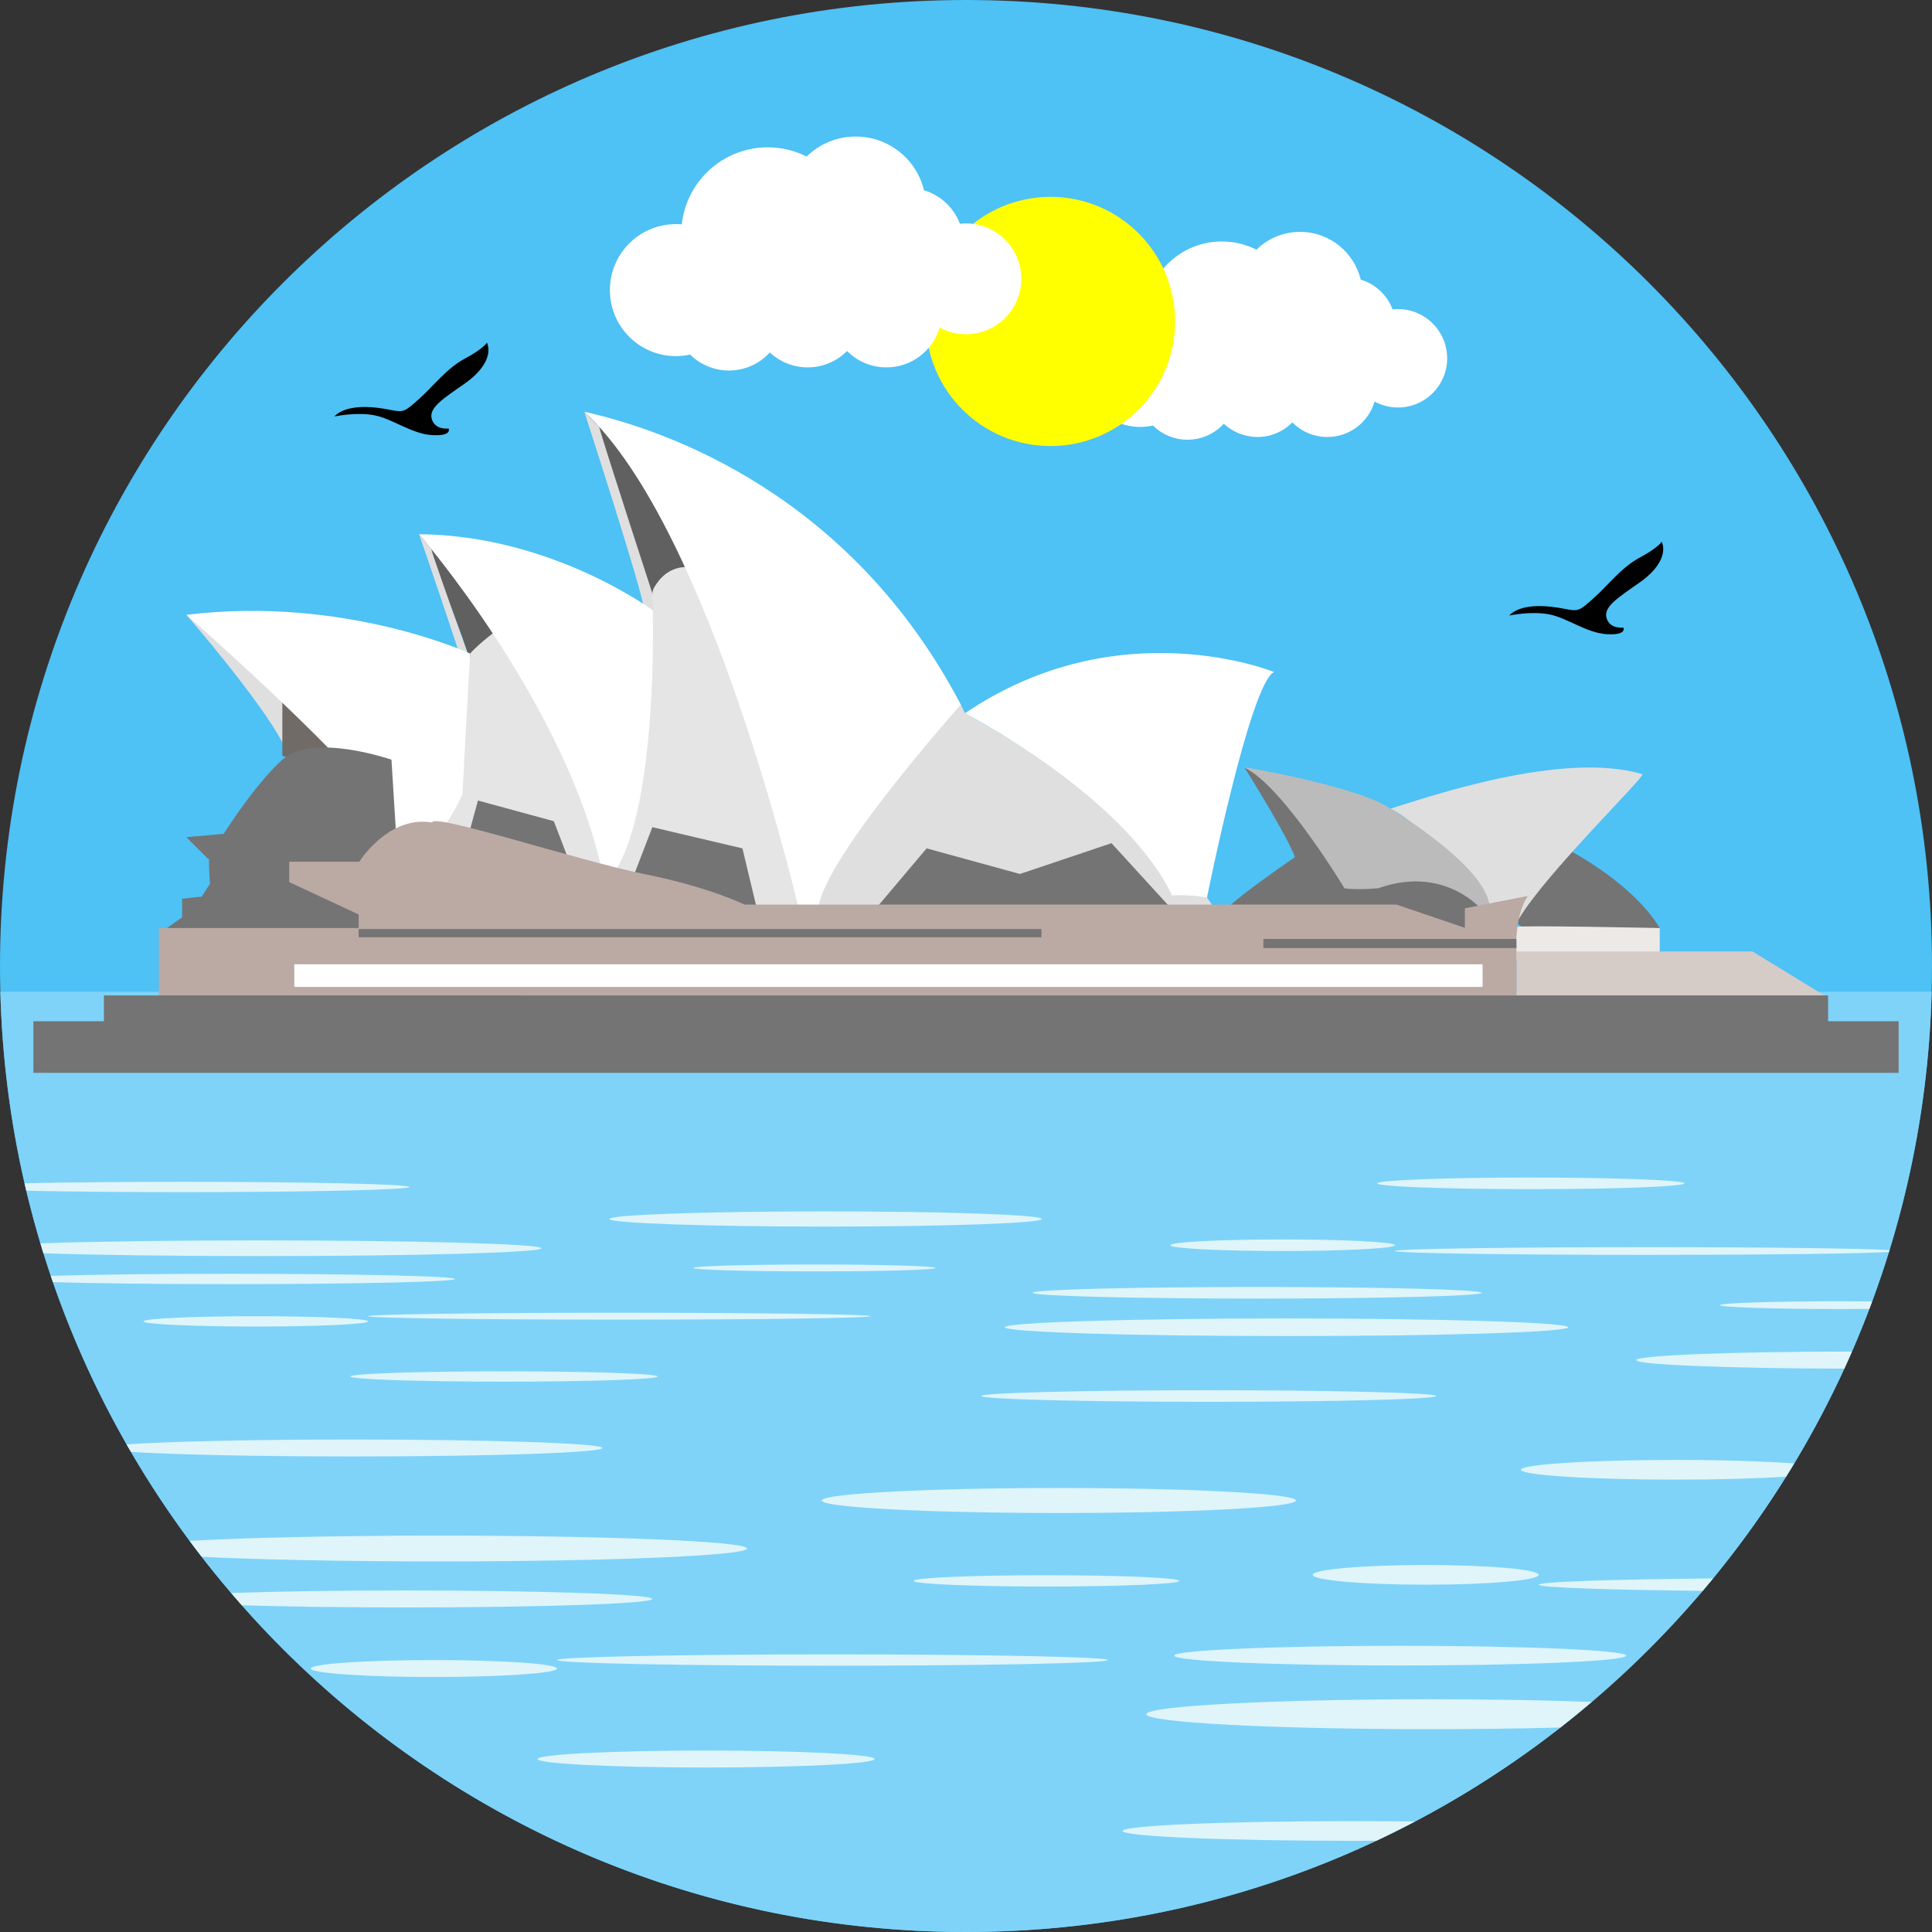 <?xml version="1.0" encoding="iso-8859-1"?>
<!-- Generator: Adobe Illustrator 19.0.0, SVG Export Plug-In . SVG Version: 6.00 Build 0)  -->
<svg version="1.1" id="Layer_1" xmlns="http://www.w3.org/2000/svg" xmlns:xlink="http://www.w3.org/1999/xlink" x="0px" y="0px"
	 viewBox="0 0 512 512" style="enable-background:new 0 0 512 512;" xml:space="preserve">
<rect x="0" y="0" width="512" height="512" fill="#333333" stroke="none"/>
<path style="fill:#4EC1F5;" d="M256.005,0C397.384,0,512,114.616,512,256.005C512,397.384,397.384,512,256.005,512
	C114.616,512,0,397.384,0,256.005C0,114.616,114.616,0,256.005,0z"/>
<path style="fill:#FFFFFF;" d="M323.813,63.989c3.302,0,6.408,0.791,9.162,2.178c2.979-2.921,7.052-4.718,11.555-4.718
	c7.795,0,14.329,5.392,16.078,12.649c3.888,1.172,7.013,4.112,8.439,7.883c0.469-0.049,0.947-0.068,1.426-0.068
	c7.199,0,13.04,5.831,13.04,13.04c0,7.199-5.841,13.04-13.04,13.04c-2.247,0-4.356-0.567-6.193-1.563
	c-1.592,5.421-6.593,9.377-12.522,9.377c-3.624,0-6.906-1.475-9.27-3.868c-2.364,2.393-5.636,3.868-9.26,3.868
	c-3.448,0-6.584-1.338-8.908-3.516c-2.383,2.598-5.812,4.239-9.631,4.239c-3.565,0-6.798-1.426-9.143-3.751
	c-1.084,0.234-2.208,0.361-3.35,0.361c-8.576,0-15.531-6.955-15.531-15.541c0-8.576,6.955-15.531,15.531-15.531
	c0.469,0,0.928,0.02,1.387,0.068C304.688,71.93,313.322,63.989,323.813,63.989z"/>
<path style="fill:#FFFF00;" d="M278.393,52.17c18.246,0,33.025,14.779,33.025,33.015c0,18.246-14.779,33.025-33.025,33.025
	c-18.237,0-33.015-14.779-33.015-33.025C245.378,66.949,260.156,52.17,278.393,52.17z"/>
<g>
	<path style="fill:#7FD3F9;" d="M511.912,262.823H0.098C3.712,401.057,116.892,512,256.005,512
		C395.108,512,508.288,401.057,511.912,262.823z"/>
	<path style="fill:#DFF5F9;" d="M218.799,321.029c31.638,0,57.298,0.899,57.298,2.012s-25.66,2.022-57.298,2.022
		s-57.288-0.908-57.288-2.022S187.161,321.029,218.799,321.029z M500.747,331.286l-0.156,0.508
		c-7.492,0.44-33.474,0.762-64.38,0.762c-36.766,0-66.558-0.459-66.558-1.026c0-0.567,29.792-1.026,66.558-1.026
		C467.332,330.504,493.461,330.836,500.747,331.286z M496.137,344.892l-0.752,1.983c-2.403,0.02-4.913,0.029-7.492,0.029
		c-17.729,0-32.107-0.459-32.107-1.026c0-0.567,14.378-1.026,32.107-1.026C490.745,344.853,493.51,344.863,496.137,344.892z
		 M490.775,358.176c-0.654,1.514-1.328,3.028-2.022,4.532c-30.642-0.049-55.149-1.045-55.149-2.266
		C433.603,359.192,459.195,358.176,490.775,358.176z M475.478,387.831c-0.703,1.172-1.426,2.335-2.149,3.497
		c-7.433,0.488-17.816,0.791-29.313,0.791c-22.622,0-40.966-1.172-40.966-2.618c0-1.436,18.344-2.608,40.966-2.608
		C456.665,386.894,467.967,387.265,475.478,387.831z M453.979,418.307c-0.908,1.104-1.836,2.198-2.755,3.282
		c-25.387-0.244-43.447-0.879-43.447-1.631C407.777,419.186,427.166,418.532,453.979,418.307z M421.814,451.029
		c-2.715,2.315-5.47,4.571-8.283,6.779c-10.373,0.283-22.153,0.44-34.646,0.44c-41.474,0-75.095-1.768-75.095-3.966
		c0-2.188,33.621-3.966,75.095-3.966C394.855,450.316,409.653,450.58,421.814,451.029z M374.967,482.716
		c-3.37,1.778-6.789,3.487-10.256,5.109c-2.159,0.01-4.347,0.01-6.564,0.01c-33.504,0-60.668-1.162-60.668-2.608
		c0-1.446,27.164-2.608,60.668-2.608C363.978,482.618,369.624,482.657,374.967,482.716z M64.096,425.418
		c-0.957-1.084-1.895-2.168-2.833-3.262c11.819-0.41,28.209-0.664,46.319-0.664c36.043,0,65.269,1.006,65.269,2.247
		s-29.225,2.247-65.269,2.247C90.87,425.985,75.642,425.77,64.096,425.418z M53.469,412.573c-1.084-1.397-2.159-2.803-3.214-4.229
		c14.906-0.84,38.847-1.387,65.855-1.387c45.205,0,81.864,1.534,81.864,3.419s-36.659,3.419-81.864,3.419
		C90.968,413.794,68.482,413.316,53.469,412.573z M34.705,384.755l-1.153-1.973c10.539-0.772,33.416-1.299,59.945-1.299
		c36.532,0,66.138,1.006,66.138,2.247c0,1.241-29.606,2.247-66.138,2.247C67.896,385.976,45.684,385.477,34.705,384.755z
		 M14.036,339.784l-0.586-1.67c10.862-0.332,28.141-0.547,47.608-0.547c32.869,0,59.515,0.615,59.515,1.377
		c0,0.752-26.647,1.367-59.515,1.367C41.933,340.311,24.927,340.106,14.036,339.784z M11.506,332.135
		c-0.273-0.879-0.518-1.768-0.781-2.647c13.685-0.469,34.627-0.772,58.109-0.772c41.22,0,74.636,0.928,74.636,2.081
		c0,1.153-33.416,2.081-74.636,2.081C45.801,332.878,25.201,332.585,11.506,332.135z M6.984,315.559
		c-0.156-0.664-0.332-1.319-0.479-1.983c10.833-0.234,25.523-0.381,41.718-0.381c33.299,0,60.297,0.606,60.297,1.367
		c0,0.752-26.998,1.367-60.297,1.367C32.273,315.93,17.768,315.794,6.984,315.559z M280.6,394.337
		c34.705,0,62.836,1.485,62.836,3.311c0,1.836-28.131,3.311-62.836,3.311s-62.836-1.475-62.836-3.311
		C217.764,395.822,245.895,394.337,280.6,394.337z M377.839,414.742c16.537,0,29.938,1.162,29.938,2.608
		c0,1.446-13.401,2.608-29.938,2.608c-16.527,0-29.938-1.162-29.938-2.608C347.901,415.904,361.312,414.742,377.839,414.742z
		 M371.06,441.369c33.074,0,59.877-1.162,59.877-2.608c0-1.436-26.803-2.608-59.877-2.608c-33.064,0-59.877,1.172-59.877,2.608
		C311.183,440.207,337.996,441.369,371.06,441.369z M114.977,444.426c18.022,0,32.634-1.006,32.634-2.247
		s-14.613-2.247-32.634-2.247c-18.031,0-32.644,1.006-32.644,2.247S96.946,444.426,114.977,444.426z M220.616,438.429
		c40.322,0,73.005,0.674,73.005,1.504s-32.683,1.494-73.005,1.494s-73.005-0.664-73.005-1.494S180.294,438.429,220.616,438.429z
		 M187.122,463.913c24.664,0,44.658,1.006,44.658,2.247c0,1.241-19.995,2.247-44.658,2.247s-44.668-1.006-44.668-2.247
		C142.454,464.919,162.458,463.913,187.122,463.913z M277.309,417.447c19.448,0,35.203,0.674,35.203,1.504
		c0,0.83-15.755,1.494-35.203,1.494c-19.458,0-35.223-0.664-35.223-1.494C242.086,418.121,257.851,417.447,277.309,417.447z
		 M339.891,328.463c16.429,0,29.753,0.684,29.753,1.534s-13.323,1.534-29.753,1.534c-16.439,0-29.753-0.684-29.753-1.534
		S323.452,328.463,339.891,328.463z M333.151,344.14c32.869,0,59.515-0.694,59.515-1.534c0-0.85-26.647-1.543-59.515-1.543
		s-59.515,0.694-59.515,1.543C273.636,343.446,300.282,344.14,333.151,344.14z M340.926,354.074c41.22,0,74.636-1.045,74.636-2.335
		c0-1.289-33.416-2.335-74.636-2.335c-41.23,0-74.646,1.045-74.646,2.335C266.281,353.029,299.696,354.074,340.926,354.074z
		 M320.316,371.5c33.298,0,60.297-0.694,60.297-1.543c0-0.84-26.998-1.534-60.297-1.534s-60.297,0.694-60.297,1.534
		C260.019,370.806,287.018,371.5,320.316,371.5z M405.667,315.139c22.495,0,40.722-0.694,40.722-1.534
		c0-0.85-18.227-1.543-40.722-1.543c-22.486,0-40.712,0.694-40.712,1.543C364.955,314.446,383.182,315.139,405.667,315.139z
		 M67.798,351.544c16.429,0,29.753-0.615,29.753-1.367c0-0.762-13.323-1.367-29.753-1.367c-16.439,0-29.763,0.606-29.763,1.367
		C38.036,350.929,51.359,351.544,67.798,351.544z M164.109,347.891c36.766,0,66.568,0.41,66.568,0.918
		c0,0.498-29.802,0.908-66.568,0.908c-36.756,0-66.558-0.41-66.558-0.908C97.551,348.301,127.353,347.891,164.109,347.891z
		 M133.575,363.412c22.486,0,40.712,0.615,40.712,1.367c0,0.762-18.227,1.377-40.712,1.377c-22.495,0-40.722-0.615-40.722-1.377
		C92.853,364.027,111.08,363.412,133.575,363.412z M215.801,335.105c17.729,0,32.097,0.41,32.097,0.918
		c0,0.508-14.368,0.908-32.097,0.908c-17.738,0-32.107-0.4-32.107-0.908C183.694,335.515,198.062,335.105,215.801,335.105z"/>
	<path style="fill:#747474;" d="M412.271,223.449c0,0,19.467,9.113,27.584,22.495c-8.117,2.032-30.427,4.093-30.427,4.093
		l-12.864-9.328L412.271,223.449z"/>
	<path style="fill:#DFDFDF;" d="M49.396,162.937c0,0,19.467,22.437,25.426,33.797c9.192-5.685,12.161-16.498,12.024-16.898
		C86.709,179.425,63.462,167.528,49.396,162.937z"/>
	<polygon style="fill:#706B67;" points="74.822,200.299 74.822,178.087 92.394,193.051 95.041,206.707 	"/>
	<path style="fill:#EDE9E7;" d="M401.878,245.671c-0.156-0.537,37.977,0.273,37.977,0.273v8.645H396.32L401.878,245.671z"/>
	<polygon style="fill:#D5CBC7;" points="484.465,264.405 401.878,264.063 401.878,252.156 464.45,252.156 	"/>
	<g>
		<path style="fill:#606060;" d="M111.05,141.575c0,0,10.852,23.218,13.401,33.513c2.549,10.286,9.582-9.182,9.582-9.182
			S116.725,144.544,111.05,141.575z"/>
		<path style="fill:#606060;" d="M154.849,109.126c0,0,14.329,31.902,18.119,52.189c12.327-2.852,13.519-22.993,13.519-22.993
			S162.966,113.18,154.849,109.126z"/>
	</g>
	<g>
		<path style="fill:#DFDFDF;" d="M158.776,113.092l-3.927-3.966c0,0,14.945,46.026,15.824,52.189
			c0.879,6.144,3.712,0.567,3.712,0.567S159.538,116.325,158.776,113.092z"/>
		<path style="fill:#DFDFDF;" d="M114.284,145.482l-3.233-3.907c0,0,15.951,46.026,16.83,52.18c0.879,6.154,3.722,0.576,3.722,0.576
			S115.036,148.705,114.284,145.482z"/>
	</g>
	<path style="fill:#E5E5E5;" d="M111.05,217.822c0,0,13.782-36.776,13.519-44.61c0.703-0.791,1.573-1.621,2.432-2.403l0.049-0.039
		c1.797-1.602,3.536-2.921,3.536-2.921l0,0l5.949-4.923l19.409,44.668c1.016,2.081,1.895,4.083,2.588,5.949l6.183,14.232
		c0,0-1.123,2.217-2.696,4.581c0.01,0.264-0.068,0.391-0.264,0.391c-3.428,5.011-8.732,10.129-9.572-4.347
		C141.799,224.084,123.905,217.822,111.05,217.822z"/>
	<g>
		<path style="fill:#FFFFFF;" d="M111.05,141.575c0,0,39.208,45.157,48.663,90.04c24.879,0,13.665-69.615,13.665-69.615
			S146.469,141.839,111.05,141.575z"/>
		<path style="fill:#FFFFFF;" d="M49.396,162.937c0,0,47.862,41.904,55.432,56.507c7.57,14.603,17.709-8.928,17.709-8.928
			l2.032-37.313C124.569,173.203,91.31,157.799,49.396,162.937z"/>
	</g>
	<path style="fill:#E5E5E5;" d="M172.969,161.316c0,0,1.621,52.453-10.276,70.026c10.012,1.895,46.378,14.144,46.378,14.144
		l-1.055-2.901l4.298,0.928l-8.791-74.089l-19.809-18.93c0,0-6.417-1.895-10.471,5.411c-0.557,0.987-0.449,3.135,0.137,6.095
		L172.969,161.316z"/>
	<path style="fill:#FFFFFF;" d="M212.313,243.512c0,0-23.394-103.021-57.464-134.386c21.909,4.864,70.573,21.899,99.778,77.605
		C253.28,198.082,250.974,231.068,212.313,243.512z"/>
	<path style="fill:#DFDFDF;" d="M324.389,247.194c0,0-41.367-20.18-54.084-15.58c-9.651,0-36.678,26.227-53.44,10.266
		c-1.084-11.624,37.762-55.149,37.762-55.149s0.41,0.83,1.094,2.295C255.722,189.027,319.037,223.449,324.389,247.194z"/>
	<path style="fill:#FFFFFF;" d="M337.644,178.087c0,0-41.074-16.781-81.923,10.94c26.578,14.368,47.579,32.585,54.876,48.263
		c5.138-0.273,9.27,0.537,9.27,0.537S331.286,181.047,337.644,178.087z"/>
	<path style="fill:#DFDFDF;" d="M435.254,205.173c1.055,0.322-25.963,26.715-32.722,38.339c-8.107-0.537-8.107-0.537-8.107-0.537
		s-14.066-22.984-25.963-28.669C377.39,211.6,413.892,198.746,435.254,205.173z"/>
	<g>
		<path style="fill:#747474;" d="M329.801,203.395c0,0,13.519,21.46,13.792,25.24c2.969,2.979,12.698,6.759,12.698,6.759
			s-1.358-16.762-7.16-21.089L329.801,203.395z"/>
		<path style="fill:#747474;" d="M503.16,270.637h-18.696v-6.847H27.535v6.847H8.84v13.685h494.32V270.637z M324.389,241.881
			c0.273-2.159,20.551-15.951,20.551-15.951l35.965,4.327l10.481,9.485l3.038,3.233l-4.601,6.75L324.389,241.881z M231.165,241.881
			l14.398-17.055l24.742,6.789l24.244-8.166l16.859,18.432H231.165z M168.104,231.615l4.776-12.405l23.873,5.617l3.8,15.882
			L168.104,231.615z M124.296,220.792l2.374-8.645l20.102,5.48l3.888,10.149L124.296,220.792z M55.081,227.551l-5.685-5.675
			c0,0,4.132-0.41,9.875-0.899c2.93-4.532,9.514-14.222,15.55-19.653c8.058-7.257,28.923,0,28.923,0l1.367,22.124
			c0.869,0.469,1.338,0.772,1.338,0.772l-5.128,6.037H88.907l2.383,0.391l7.551,15.648l-10.842,8.127l-45.899-6.964l6.154-4.347
			v-4.923l5.216-0.586l2.178-3.399c0,0-0.313-3.77-0.273-6.642L55.081,227.551z"/>
	</g>
	<path style="fill:#BBBBBB;" d="M329.801,203.395c-0.733-0.361,30.808,5.206,38.661,10.911c0,0,30.017,17.846,25.963,28.669
		c0,0-10.012-14.339-29.206-7.58c-6.222,0.547-8.928,0-8.928,0S340.077,208.436,329.801,203.395z"/>
	<path style="fill:#BBA9A3;" d="M95.207,228.372c1.182-1.807,8.478-12.161,19.301-10.412c0.332-2.569,38.856,10.168,56.165,13.655
		c17.299,3.477,26.627,8.107,26.627,8.107h172.793l18.11,6.163v-5.177l16.732-3.282c0,0-2.989,3.419-3.155,13.079l0.098,0.039v4.044
		v9.201H42.099v-17.846h52.942v-3.595l-18.393-8.576v-5.402H95.207z"/>
	<polygon style="fill:#FFFFFF;" points="392.901,261.543 77.986,261.543 77.986,255.546 392.901,255.546 	"/>
	<g>
		<polygon style="fill:#747474;" points="401.878,251.248 334.812,251.248 334.812,248.835 401.878,248.835 		"/>
		<polygon style="fill:#747474;" points="275.99,248.376 95.041,248.376 95.041,246.218 275.99,246.218 		"/>
	</g>
</g>
<path style="fill:#FFFFFF;" d="M203.454,39.042c3.712,0,7.209,0.879,10.315,2.442c3.35-3.282,7.941-5.304,13.011-5.304
	c8.771,0,16.127,6.076,18.09,14.241c4.386,1.319,7.912,4.63,9.514,8.879c0.527-0.059,1.055-0.088,1.602-0.088
	c8.107,0,14.681,6.574,14.681,14.681s-6.574,14.681-14.681,14.681c-2.53,0-4.903-0.635-6.974-1.758
	c-1.788,6.105-7.414,10.549-14.095,10.549c-4.083,0-7.775-1.661-10.432-4.347c-2.657,2.686-6.349,4.347-10.432,4.347
	c-3.878,0-7.404-1.504-10.032-3.956c-2.676,2.94-6.544,4.786-10.833,4.786c-4.015,0-7.658-1.621-10.305-4.229
	c-1.211,0.264-2.471,0.41-3.761,0.41c-9.67,0-17.494-7.834-17.494-17.494s7.824-17.484,17.494-17.484
	c0.527,0,1.045,0.02,1.563,0.068C181.926,47.989,191.654,39.042,203.454,39.042z"/>
<g>
	<path d="M399.944,163.123c0,0,5.763-1.241,10.598-0.313c4.835,0.928,9.875,4.943,15.335,5.255c5.45,0.303,4.317-1.758,4.317-1.758
		s-3.497,0.518-4.425-2.462c-0.928-2.989,2.882-5.363,8.742-9.475c5.87-4.112,7.004-8.225,5.87-10.803c0,0-1.035,1.641-5.87,4.22
		s-8.332,7.306-12.141,10.696c-3.8,3.399-4.015,3.604-7.609,2.891C411.157,160.651,403.44,159.518,399.944,163.123z"/>
	<path d="M88.614,110.367c0,0,5.773-1.241,10.598-0.313c4.845,0.928,9.875,4.943,15.335,5.255c5.45,0.303,4.317-1.758,4.317-1.758
		s-3.497,0.518-4.425-2.461c-0.918-2.989,2.891-5.363,8.752-9.465c5.861-4.122,6.994-8.234,5.861-10.813c0,0-1.026,1.651-5.861,4.22
		c-4.835,2.579-8.332,7.306-12.141,10.696c-3.809,3.399-4.015,3.604-7.619,2.891C99.837,107.895,92.111,106.762,88.614,110.367z"/>
</g>
<g>
</g>
<g>
</g>
<g>
</g>
<g>
</g>
<g>
</g>
<g>
</g>
<g>
</g>
<g>
</g>
<g>
</g>
<g>
</g>
<g>
</g>
<g>
</g>
<g>
</g>
<g>
</g>
<g>
</g>
</svg>
